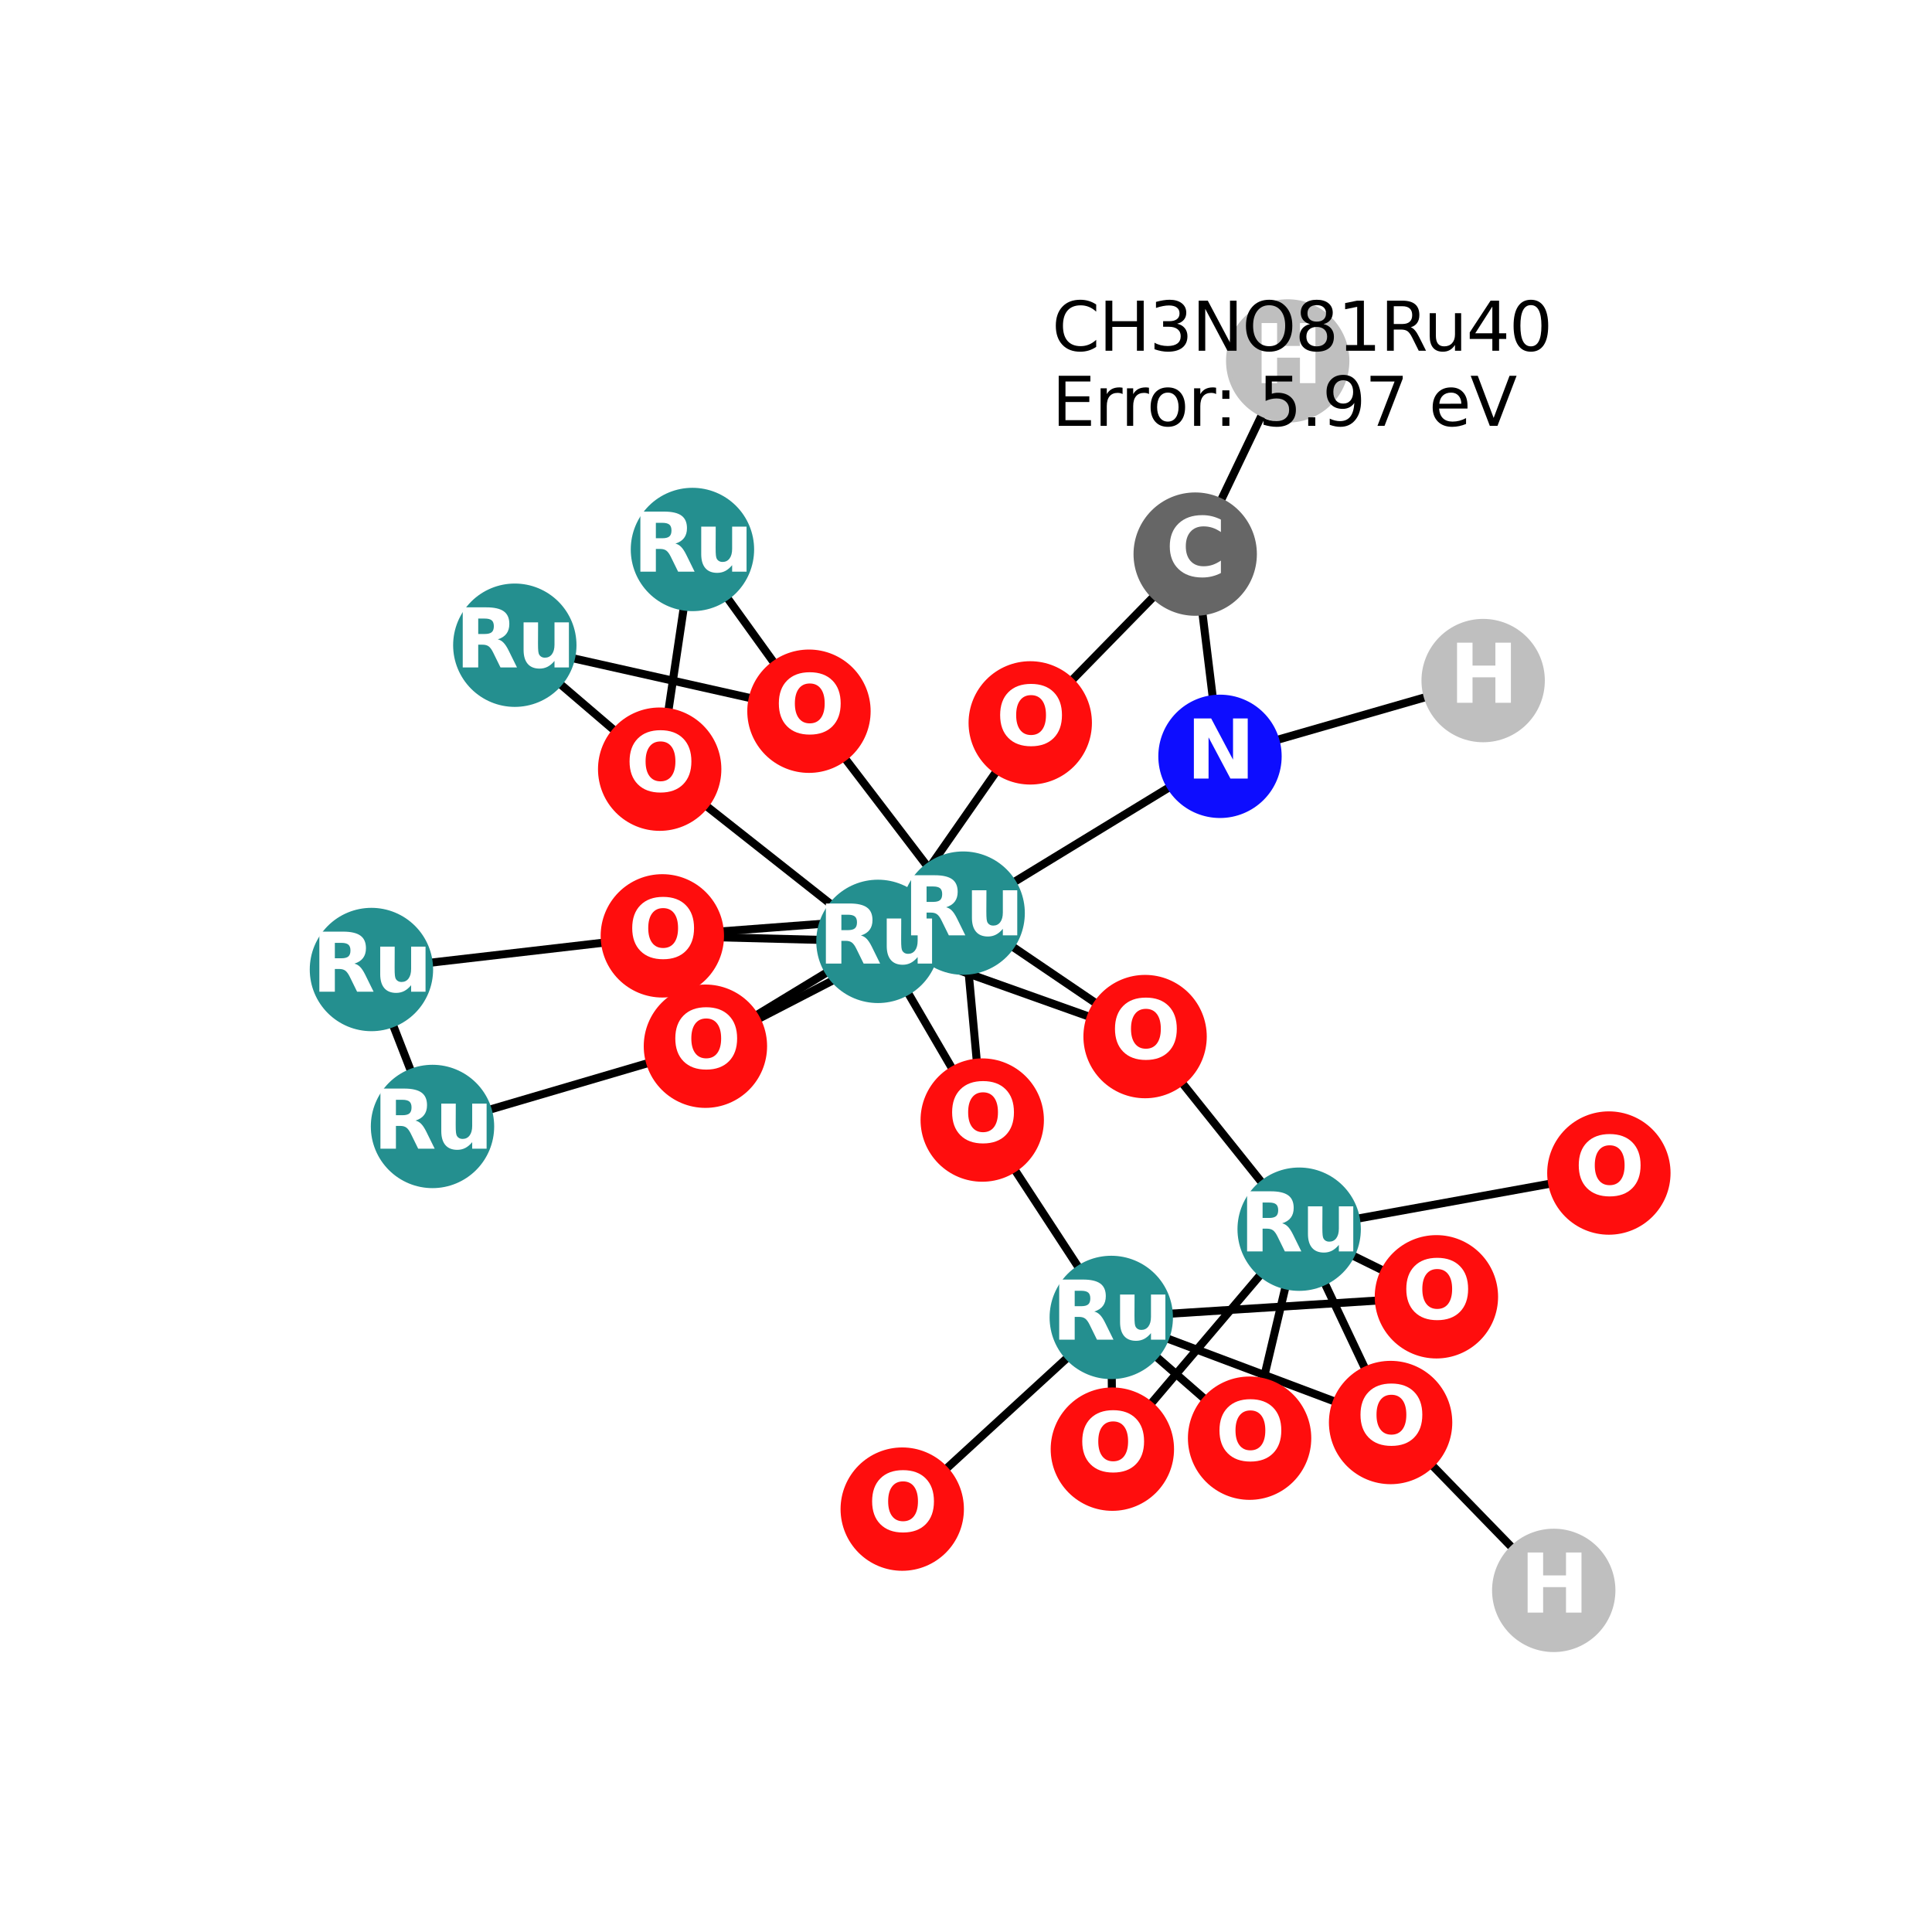 <?xml version="1.0" encoding="utf-8" standalone="no"?>
<!DOCTYPE svg PUBLIC "-//W3C//DTD SVG 1.1//EN"
  "http://www.w3.org/Graphics/SVG/1.1/DTD/svg11.dtd">
<svg xmlns:xlink="http://www.w3.org/1999/xlink" width="288pt" height="288pt" viewBox="0 0 288 288" xmlns="http://www.w3.org/2000/svg" version="1.1">
 <defs>
  <style type="text/css">*{stroke-linejoin: round; stroke-linecap: butt}</style>
 </defs>
 <g id="figure_1">
  <g id="patch_1">
   <path d="M 0 288 
L 288 288 
L 288 0 
L 0 0 
z
" style="fill: #ffffff"/>
  </g>
  <g id="axes_1">
   <g id="LineCollection_1">
    <path d="M 186.274 214.388 
L 193.664 183.234 
" clip-path="url(#p7bed2d7869)" style="fill: none; stroke: #000000; stroke-width: 1.2"/>
    <path d="M 186.274 214.388 
L 165.656 196.388 
" clip-path="url(#p7bed2d7869)" style="fill: none; stroke: #000000; stroke-width: 1.2"/>
    <path d="M 143.575 136.118 
L 120.59 106.02 
" clip-path="url(#p7bed2d7869)" style="fill: none; stroke: #000000; stroke-width: 1.2"/>
    <path d="M 143.575 136.118 
L 170.696 154.521 
" clip-path="url(#p7bed2d7869)" style="fill: none; stroke: #000000; stroke-width: 1.2"/>
    <path d="M 143.575 136.118 
L 98.732 139.507 
" clip-path="url(#p7bed2d7869)" style="fill: none; stroke: #000000; stroke-width: 1.2"/>
    <path d="M 143.575 136.118 
L 146.42 166.966 
" clip-path="url(#p7bed2d7869)" style="fill: none; stroke: #000000; stroke-width: 1.2"/>
    <path d="M 143.575 136.118 
L 105.155 155.958 
" clip-path="url(#p7bed2d7869)" style="fill: none; stroke: #000000; stroke-width: 1.2"/>
    <path d="M 143.575 136.118 
L 181.862 112.746 
" clip-path="url(#p7bed2d7869)" style="fill: none; stroke: #000000; stroke-width: 1.2"/>
    <path d="M 207.294 212.052 
L 193.664 183.234 
" clip-path="url(#p7bed2d7869)" style="fill: none; stroke: #000000; stroke-width: 1.2"/>
    <path d="M 207.294 212.052 
L 165.656 196.388 
" clip-path="url(#p7bed2d7869)" style="fill: none; stroke: #000000; stroke-width: 1.2"/>
    <path d="M 207.294 212.052 
L 231.614 237.076 
" clip-path="url(#p7bed2d7869)" style="fill: none; stroke: #000000; stroke-width: 1.2"/>
    <path d="M 103.221 81.91 
L 120.59 106.02 
" clip-path="url(#p7bed2d7869)" style="fill: none; stroke: #000000; stroke-width: 1.2"/>
    <path d="M 103.221 81.91 
L 98.337 114.66 
" clip-path="url(#p7bed2d7869)" style="fill: none; stroke: #000000; stroke-width: 1.2"/>
    <path d="M 55.369 144.524 
L 64.472 167.919 
" clip-path="url(#p7bed2d7869)" style="fill: none; stroke: #000000; stroke-width: 1.2"/>
    <path d="M 55.369 144.524 
L 98.732 139.507 
" clip-path="url(#p7bed2d7869)" style="fill: none; stroke: #000000; stroke-width: 1.2"/>
    <path d="M 239.831 174.864 
L 193.664 183.234 
" clip-path="url(#p7bed2d7869)" style="fill: none; stroke: #000000; stroke-width: 1.2"/>
    <path d="M 193.664 183.234 
L 170.696 154.521 
" clip-path="url(#p7bed2d7869)" style="fill: none; stroke: #000000; stroke-width: 1.2"/>
    <path d="M 193.664 183.234 
L 214.123 193.311 
" clip-path="url(#p7bed2d7869)" style="fill: none; stroke: #000000; stroke-width: 1.2"/>
    <path d="M 193.664 183.234 
L 165.818 216.024 
" clip-path="url(#p7bed2d7869)" style="fill: none; stroke: #000000; stroke-width: 1.2"/>
    <path d="M 130.875 140.329 
L 170.696 154.521 
" clip-path="url(#p7bed2d7869)" style="fill: none; stroke: #000000; stroke-width: 1.2"/>
    <path d="M 130.875 140.329 
L 98.732 139.507 
" clip-path="url(#p7bed2d7869)" style="fill: none; stroke: #000000; stroke-width: 1.2"/>
    <path d="M 130.875 140.329 
L 98.337 114.66 
" clip-path="url(#p7bed2d7869)" style="fill: none; stroke: #000000; stroke-width: 1.2"/>
    <path d="M 130.875 140.329 
L 146.42 166.966 
" clip-path="url(#p7bed2d7869)" style="fill: none; stroke: #000000; stroke-width: 1.2"/>
    <path d="M 130.875 140.329 
L 105.155 155.958 
" clip-path="url(#p7bed2d7869)" style="fill: none; stroke: #000000; stroke-width: 1.2"/>
    <path d="M 130.875 140.329 
L 153.577 107.759 
" clip-path="url(#p7bed2d7869)" style="fill: none; stroke: #000000; stroke-width: 1.2"/>
    <path d="M 98.337 114.66 
L 76.742 96.182 
" clip-path="url(#p7bed2d7869)" style="fill: none; stroke: #000000; stroke-width: 1.2"/>
    <path d="M 76.742 96.182 
L 120.59 106.02 
" clip-path="url(#p7bed2d7869)" style="fill: none; stroke: #000000; stroke-width: 1.2"/>
    <path d="M 64.472 167.919 
L 105.155 155.958 
" clip-path="url(#p7bed2d7869)" style="fill: none; stroke: #000000; stroke-width: 1.2"/>
    <path d="M 146.42 166.966 
L 165.656 196.388 
" clip-path="url(#p7bed2d7869)" style="fill: none; stroke: #000000; stroke-width: 1.2"/>
    <path d="M 165.656 196.388 
L 214.123 193.311 
" clip-path="url(#p7bed2d7869)" style="fill: none; stroke: #000000; stroke-width: 1.2"/>
    <path d="M 165.656 196.388 
L 165.818 216.024 
" clip-path="url(#p7bed2d7869)" style="fill: none; stroke: #000000; stroke-width: 1.2"/>
    <path d="M 165.656 196.388 
L 134.495 224.962 
" clip-path="url(#p7bed2d7869)" style="fill: none; stroke: #000000; stroke-width: 1.2"/>
    <path d="M 153.577 107.759 
L 178.167 82.601 
" clip-path="url(#p7bed2d7869)" style="fill: none; stroke: #000000; stroke-width: 1.2"/>
    <path d="M 178.167 82.601 
L 181.862 112.746 
" clip-path="url(#p7bed2d7869)" style="fill: none; stroke: #000000; stroke-width: 1.2"/>
    <path d="M 178.167 82.601 
L 191.956 53.804 
" clip-path="url(#p7bed2d7869)" style="fill: none; stroke: #000000; stroke-width: 1.2"/>
    <path d="M 181.862 112.746 
L 221.091 101.452 
" clip-path="url(#p7bed2d7869)" style="fill: none; stroke: #000000; stroke-width: 1.2"/>
   </g>
   <g id="PathCollection_1">
    <defs>
     <path id="C0_0_a5b5edf8dd" d="M 0 8.944 
C 2.372 8.944 4.647 8.002 6.325 6.325 
C 8.002 4.647 8.944 2.372 8.944 -0 
C 8.944 -2.372 8.002 -4.647 6.325 -6.325 
C 4.647 -8.002 2.372 -8.944 0 -8.944 
C -2.372 -8.944 -4.647 -8.002 -6.325 -6.325 
C -8.002 -4.647 -8.944 -2.372 -8.944 0 
C -8.944 2.372 -8.002 4.647 -6.325 6.325 
C -4.647 8.002 -2.372 8.944 0 8.944 
z
"/>
    </defs>
    <g clip-path="url(#p7bed2d7869)">
     <use xlink:href="#C0_0_a5b5edf8dd" x="186.274" y="214.388" style="fill: #ff0d0d; stroke: #ff0d0d; stroke-width: 0.5"/>
    </g>
    <g clip-path="url(#p7bed2d7869)">
     <use xlink:href="#C0_0_a5b5edf8dd" x="143.575" y="136.118" style="fill: #248f8f; stroke: #248f8f; stroke-width: 0.5"/>
    </g>
    <g clip-path="url(#p7bed2d7869)">
     <use xlink:href="#C0_0_a5b5edf8dd" x="207.294" y="212.052" style="fill: #ff0d0d; stroke: #ff0d0d; stroke-width: 0.5"/>
    </g>
    <g clip-path="url(#p7bed2d7869)">
     <use xlink:href="#C0_0_a5b5edf8dd" x="103.221" y="81.91" style="fill: #248f8f; stroke: #248f8f; stroke-width: 0.5"/>
    </g>
    <g clip-path="url(#p7bed2d7869)">
     <use xlink:href="#C0_0_a5b5edf8dd" x="55.369" y="144.524" style="fill: #248f8f; stroke: #248f8f; stroke-width: 0.5"/>
    </g>
    <g clip-path="url(#p7bed2d7869)">
     <use xlink:href="#C0_0_a5b5edf8dd" x="239.831" y="174.864" style="fill: #ff0d0d; stroke: #ff0d0d; stroke-width: 0.5"/>
    </g>
    <g clip-path="url(#p7bed2d7869)">
     <use xlink:href="#C0_0_a5b5edf8dd" x="193.664" y="183.234" style="fill: #248f8f; stroke: #248f8f; stroke-width: 0.5"/>
    </g>
    <g clip-path="url(#p7bed2d7869)">
     <use xlink:href="#C0_0_a5b5edf8dd" x="130.875" y="140.329" style="fill: #248f8f; stroke: #248f8f; stroke-width: 0.5"/>
    </g>
    <g clip-path="url(#p7bed2d7869)">
     <use xlink:href="#C0_0_a5b5edf8dd" x="98.337" y="114.66" style="fill: #ff0d0d; stroke: #ff0d0d; stroke-width: 0.5"/>
    </g>
    <g clip-path="url(#p7bed2d7869)">
     <use xlink:href="#C0_0_a5b5edf8dd" x="76.742" y="96.182" style="fill: #248f8f; stroke: #248f8f; stroke-width: 0.5"/>
    </g>
    <g clip-path="url(#p7bed2d7869)">
     <use xlink:href="#C0_0_a5b5edf8dd" x="64.472" y="167.919" style="fill: #248f8f; stroke: #248f8f; stroke-width: 0.5"/>
    </g>
    <g clip-path="url(#p7bed2d7869)">
     <use xlink:href="#C0_0_a5b5edf8dd" x="146.42" y="166.966" style="fill: #ff0d0d; stroke: #ff0d0d; stroke-width: 0.5"/>
    </g>
    <g clip-path="url(#p7bed2d7869)">
     <use xlink:href="#C0_0_a5b5edf8dd" x="105.155" y="155.958" style="fill: #ff0d0d; stroke: #ff0d0d; stroke-width: 0.5"/>
    </g>
    <g clip-path="url(#p7bed2d7869)">
     <use xlink:href="#C0_0_a5b5edf8dd" x="165.656" y="196.388" style="fill: #248f8f; stroke: #248f8f; stroke-width: 0.5"/>
    </g>
    <g clip-path="url(#p7bed2d7869)">
     <use xlink:href="#C0_0_a5b5edf8dd" x="214.123" y="193.311" style="fill: #ff0d0d; stroke: #ff0d0d; stroke-width: 0.5"/>
    </g>
    <g clip-path="url(#p7bed2d7869)">
     <use xlink:href="#C0_0_a5b5edf8dd" x="98.732" y="139.507" style="fill: #ff0d0d; stroke: #ff0d0d; stroke-width: 0.5"/>
    </g>
    <g clip-path="url(#p7bed2d7869)">
     <use xlink:href="#C0_0_a5b5edf8dd" x="165.818" y="216.024" style="fill: #ff0d0d; stroke: #ff0d0d; stroke-width: 0.5"/>
    </g>
    <g clip-path="url(#p7bed2d7869)">
     <use xlink:href="#C0_0_a5b5edf8dd" x="120.59" y="106.02" style="fill: #ff0d0d; stroke: #ff0d0d; stroke-width: 0.5"/>
    </g>
    <g clip-path="url(#p7bed2d7869)">
     <use xlink:href="#C0_0_a5b5edf8dd" x="170.696" y="154.521" style="fill: #ff0d0d; stroke: #ff0d0d; stroke-width: 0.5"/>
    </g>
    <g clip-path="url(#p7bed2d7869)">
     <use xlink:href="#C0_0_a5b5edf8dd" x="134.495" y="224.962" style="fill: #ff0d0d; stroke: #ff0d0d; stroke-width: 0.5"/>
    </g>
    <g clip-path="url(#p7bed2d7869)">
     <use xlink:href="#C0_0_a5b5edf8dd" x="153.577" y="107.759" style="fill: #ff0d0d; stroke: #ff0d0d; stroke-width: 0.5"/>
    </g>
    <g clip-path="url(#p7bed2d7869)">
     <use xlink:href="#C0_0_a5b5edf8dd" x="178.167" y="82.601" style="fill: #666666; stroke: #666666; stroke-width: 0.5"/>
    </g>
    <g clip-path="url(#p7bed2d7869)">
     <use xlink:href="#C0_0_a5b5edf8dd" x="181.862" y="112.746" style="fill: #0d0dff; stroke: #0d0dff; stroke-width: 0.5"/>
    </g>
    <g clip-path="url(#p7bed2d7869)">
     <use xlink:href="#C0_0_a5b5edf8dd" x="221.091" y="101.452" style="fill: #bfbfbf; stroke: #bfbfbf; stroke-width: 0.5"/>
    </g>
    <g clip-path="url(#p7bed2d7869)">
     <use xlink:href="#C0_0_a5b5edf8dd" x="231.614" y="237.076" style="fill: #bfbfbf; stroke: #bfbfbf; stroke-width: 0.5"/>
    </g>
    <g clip-path="url(#p7bed2d7869)">
     <use xlink:href="#C0_0_a5b5edf8dd" x="191.956" y="53.804" style="fill: #bfbfbf; stroke: #bfbfbf; stroke-width: 0.5"/>
    </g>
   </g>
   <g id="text_1">
    <g clip-path="url(#p7bed2d7869)">
     <!-- O -->
     <g style="fill: #ffffff" transform="translate(181.173 217.699) scale(0.12 -0.12)">
      <defs>
       <path id="DejaVuSans-Bold-4f" d="M 2719 3878 
Q 2169 3878 1866 3472 
Q 1563 3066 1563 2328 
Q 1563 1594 1866 1187 
Q 2169 781 2719 781 
Q 3272 781 3575 1187 
Q 3878 1594 3878 2328 
Q 3878 3066 3575 3472 
Q 3272 3878 2719 3878 
z
M 2719 4750 
Q 3844 4750 4481 4106 
Q 5119 3463 5119 2328 
Q 5119 1197 4481 553 
Q 3844 -91 2719 -91 
Q 1597 -91 958 553 
Q 319 1197 319 2328 
Q 319 3463 958 4106 
Q 1597 4750 2719 4750 
z
" transform="scale(0.016)"/>
      </defs>
      <use xlink:href="#DejaVuSans-Bold-4f"/>
     </g>
    </g>
   </g>
   <g id="text_2">
    <g clip-path="url(#p7bed2d7869)">
     <!-- Ru -->
     <g style="fill: #ffffff" transform="translate(134.684 139.43) scale(0.12 -0.12)">
      <defs>
       <path id="DejaVuSans-Bold-52" d="M 2297 2597 
Q 2675 2597 2839 2737 
Q 3003 2878 3003 3200 
Q 3003 3519 2839 3656 
Q 2675 3794 2297 3794 
L 1791 3794 
L 1791 2597 
L 2297 2597 
z
M 1791 1766 
L 1791 0 
L 588 0 
L 588 4666 
L 2425 4666 
Q 3347 4666 3776 4356 
Q 4206 4047 4206 3378 
Q 4206 2916 3982 2619 
Q 3759 2322 3309 2181 
Q 3556 2125 3751 1926 
Q 3947 1728 4147 1325 
L 4800 0 
L 3519 0 
L 2950 1159 
Q 2778 1509 2601 1637 
Q 2425 1766 2131 1766 
L 1791 1766 
z
" transform="scale(0.016)"/>
       <path id="DejaVuSans-Bold-75" d="M 500 1363 
L 500 3500 
L 1625 3500 
L 1625 3150 
Q 1625 2866 1622 2436 
Q 1619 2006 1619 1863 
Q 1619 1441 1641 1255 
Q 1663 1069 1716 984 
Q 1784 875 1895 815 
Q 2006 756 2150 756 
Q 2500 756 2700 1025 
Q 2900 1294 2900 1772 
L 2900 3500 
L 4019 3500 
L 4019 0 
L 2900 0 
L 2900 506 
Q 2647 200 2364 54 
Q 2081 -91 1741 -91 
Q 1134 -91 817 281 
Q 500 653 500 1363 
z
" transform="scale(0.016)"/>
      </defs>
      <use xlink:href="#DejaVuSans-Bold-52"/>
      <use xlink:href="#DejaVuSans-Bold-75" transform="translate(77.002 0)"/>
     </g>
    </g>
   </g>
   <g id="text_3">
    <g clip-path="url(#p7bed2d7869)">
     <!-- O -->
     <g style="fill: #ffffff" transform="translate(202.193 215.363) scale(0.12 -0.12)">
      <use xlink:href="#DejaVuSans-Bold-4f"/>
     </g>
    </g>
   </g>
   <g id="text_4">
    <g clip-path="url(#p7bed2d7869)">
     <!-- Ru -->
     <g style="fill: #ffffff" transform="translate(94.33 85.221) scale(0.12 -0.12)">
      <use xlink:href="#DejaVuSans-Bold-52"/>
      <use xlink:href="#DejaVuSans-Bold-75" transform="translate(77.002 0)"/>
     </g>
    </g>
   </g>
   <g id="text_5">
    <g clip-path="url(#p7bed2d7869)">
     <!-- Ru -->
     <g style="fill: #ffffff" transform="translate(46.477 147.835) scale(0.12 -0.12)">
      <use xlink:href="#DejaVuSans-Bold-52"/>
      <use xlink:href="#DejaVuSans-Bold-75" transform="translate(77.002 0)"/>
     </g>
    </g>
   </g>
   <g id="text_6">
    <g clip-path="url(#p7bed2d7869)">
     <!-- O -->
     <g style="fill: #ffffff" transform="translate(234.73 178.175) scale(0.12 -0.12)">
      <use xlink:href="#DejaVuSans-Bold-4f"/>
     </g>
    </g>
   </g>
   <g id="text_7">
    <g clip-path="url(#p7bed2d7869)">
     <!-- Ru -->
     <g style="fill: #ffffff" transform="translate(184.773 186.545) scale(0.12 -0.12)">
      <use xlink:href="#DejaVuSans-Bold-52"/>
      <use xlink:href="#DejaVuSans-Bold-75" transform="translate(77.002 0)"/>
     </g>
    </g>
   </g>
   <g id="text_8">
    <g clip-path="url(#p7bed2d7869)">
     <!-- Ru -->
     <g style="fill: #ffffff" transform="translate(121.984 143.64) scale(0.12 -0.12)">
      <use xlink:href="#DejaVuSans-Bold-52"/>
      <use xlink:href="#DejaVuSans-Bold-75" transform="translate(77.002 0)"/>
     </g>
    </g>
   </g>
   <g id="text_9">
    <g clip-path="url(#p7bed2d7869)">
     <!-- O -->
     <g style="fill: #ffffff" transform="translate(93.236 117.972) scale(0.12 -0.12)">
      <use xlink:href="#DejaVuSans-Bold-4f"/>
     </g>
    </g>
   </g>
   <g id="text_10">
    <g clip-path="url(#p7bed2d7869)">
     <!-- Ru -->
     <g style="fill: #ffffff" transform="translate(67.85 99.494) scale(0.12 -0.12)">
      <use xlink:href="#DejaVuSans-Bold-52"/>
      <use xlink:href="#DejaVuSans-Bold-75" transform="translate(77.002 0)"/>
     </g>
    </g>
   </g>
   <g id="text_11">
    <g clip-path="url(#p7bed2d7869)">
     <!-- Ru -->
     <g style="fill: #ffffff" transform="translate(55.581 171.23) scale(0.12 -0.12)">
      <use xlink:href="#DejaVuSans-Bold-52"/>
      <use xlink:href="#DejaVuSans-Bold-75" transform="translate(77.002 0)"/>
     </g>
    </g>
   </g>
   <g id="text_12">
    <g clip-path="url(#p7bed2d7869)">
     <!-- O -->
     <g style="fill: #ffffff" transform="translate(141.319 170.277) scale(0.12 -0.12)">
      <use xlink:href="#DejaVuSans-Bold-4f"/>
     </g>
    </g>
   </g>
   <g id="text_13">
    <g clip-path="url(#p7bed2d7869)">
     <!-- O -->
     <g style="fill: #ffffff" transform="translate(100.054 159.269) scale(0.12 -0.12)">
      <use xlink:href="#DejaVuSans-Bold-4f"/>
     </g>
    </g>
   </g>
   <g id="text_14">
    <g clip-path="url(#p7bed2d7869)">
     <!-- Ru -->
     <g style="fill: #ffffff" transform="translate(156.765 199.699) scale(0.12 -0.12)">
      <use xlink:href="#DejaVuSans-Bold-52"/>
      <use xlink:href="#DejaVuSans-Bold-75" transform="translate(77.002 0)"/>
     </g>
    </g>
   </g>
   <g id="text_15">
    <g clip-path="url(#p7bed2d7869)">
     <!-- O -->
     <g style="fill: #ffffff" transform="translate(209.022 196.622) scale(0.12 -0.12)">
      <use xlink:href="#DejaVuSans-Bold-4f"/>
     </g>
    </g>
   </g>
   <g id="text_16">
    <g clip-path="url(#p7bed2d7869)">
     <!-- O -->
     <g style="fill: #ffffff" transform="translate(93.631 142.818) scale(0.12 -0.12)">
      <use xlink:href="#DejaVuSans-Bold-4f"/>
     </g>
    </g>
   </g>
   <g id="text_17">
    <g clip-path="url(#p7bed2d7869)">
     <!-- O -->
     <g style="fill: #ffffff" transform="translate(160.717 219.336) scale(0.12 -0.12)">
      <use xlink:href="#DejaVuSans-Bold-4f"/>
     </g>
    </g>
   </g>
   <g id="text_18">
    <g clip-path="url(#p7bed2d7869)">
     <!-- O -->
     <g style="fill: #ffffff" transform="translate(115.489 109.331) scale(0.12 -0.12)">
      <use xlink:href="#DejaVuSans-Bold-4f"/>
     </g>
    </g>
   </g>
   <g id="text_19">
    <g clip-path="url(#p7bed2d7869)">
     <!-- O -->
     <g style="fill: #ffffff" transform="translate(165.595 157.833) scale(0.12 -0.12)">
      <use xlink:href="#DejaVuSans-Bold-4f"/>
     </g>
    </g>
   </g>
   <g id="text_20">
    <g clip-path="url(#p7bed2d7869)">
     <!-- O -->
     <g style="fill: #ffffff" transform="translate(129.394 228.274) scale(0.12 -0.12)">
      <use xlink:href="#DejaVuSans-Bold-4f"/>
     </g>
    </g>
   </g>
   <g id="text_21">
    <g clip-path="url(#p7bed2d7869)">
     <!-- O -->
     <g style="fill: #ffffff" transform="translate(148.477 111.07) scale(0.12 -0.12)">
      <use xlink:href="#DejaVuSans-Bold-4f"/>
     </g>
    </g>
   </g>
   <g id="text_22">
    <g clip-path="url(#p7bed2d7869)">
     <!-- C -->
     <g style="fill: #ffffff" transform="translate(173.764 85.912) scale(0.12 -0.12)">
      <defs>
       <path id="DejaVuSans-Bold-43" d="M 4288 256 
Q 3956 84 3597 -3 
Q 3238 -91 2847 -91 
Q 1681 -91 1000 561 
Q 319 1213 319 2328 
Q 319 3447 1000 4098 
Q 1681 4750 2847 4750 
Q 3238 4750 3597 4662 
Q 3956 4575 4288 4403 
L 4288 3438 
Q 3953 3666 3628 3772 
Q 3303 3878 2944 3878 
Q 2300 3878 1931 3465 
Q 1563 3053 1563 2328 
Q 1563 1606 1931 1193 
Q 2300 781 2944 781 
Q 3303 781 3628 887 
Q 3953 994 4288 1222 
L 4288 256 
z
" transform="scale(0.016)"/>
      </defs>
      <use xlink:href="#DejaVuSans-Bold-43"/>
     </g>
    </g>
   </g>
   <g id="text_23">
    <g clip-path="url(#p7bed2d7869)">
     <!-- N -->
     <g style="fill: #ffffff" transform="translate(176.84 116.057) scale(0.12 -0.12)">
      <defs>
       <path id="DejaVuSans-Bold-4e" d="M 588 4666 
L 1931 4666 
L 3628 1466 
L 3628 4666 
L 4769 4666 
L 4769 0 
L 3425 0 
L 1728 3200 
L 1728 0 
L 588 0 
L 588 4666 
z
" transform="scale(0.016)"/>
      </defs>
      <use xlink:href="#DejaVuSans-Bold-4e"/>
     </g>
    </g>
   </g>
   <g id="text_24">
    <g clip-path="url(#p7bed2d7869)">
     <!-- H -->
     <g style="fill: #ffffff" transform="translate(216.07 104.763) scale(0.12 -0.12)">
      <defs>
       <path id="DejaVuSans-Bold-48" d="M 588 4666 
L 1791 4666 
L 1791 2888 
L 3566 2888 
L 3566 4666 
L 4769 4666 
L 4769 0 
L 3566 0 
L 3566 1978 
L 1791 1978 
L 1791 0 
L 588 0 
L 588 4666 
z
" transform="scale(0.016)"/>
      </defs>
      <use xlink:href="#DejaVuSans-Bold-48"/>
     </g>
    </g>
   </g>
   <g id="text_25">
    <g clip-path="url(#p7bed2d7869)">
     <!-- H -->
     <g style="fill: #ffffff" transform="translate(226.593 240.388) scale(0.12 -0.12)">
      <use xlink:href="#DejaVuSans-Bold-48"/>
     </g>
    </g>
   </g>
   <g id="text_26">
    <g clip-path="url(#p7bed2d7869)">
     <!-- H -->
     <g style="fill: #ffffff" transform="translate(186.935 57.115) scale(0.12 -0.12)">
      <use xlink:href="#DejaVuSans-Bold-48"/>
     </g>
    </g>
   </g>
   <g id="text_27">
    <!-- CH3NO81Ru40 -->
    <g transform="translate(156.814 52.284) scale(0.1 -0.1)">
     <defs>
      <path id="DejaVuSans-43" d="M 4122 4306 
L 4122 3641 
Q 3803 3938 3442 4084 
Q 3081 4231 2675 4231 
Q 1875 4231 1450 3742 
Q 1025 3253 1025 2328 
Q 1025 1406 1450 917 
Q 1875 428 2675 428 
Q 3081 428 3442 575 
Q 3803 722 4122 1019 
L 4122 359 
Q 3791 134 3420 21 
Q 3050 -91 2638 -91 
Q 1578 -91 968 557 
Q 359 1206 359 2328 
Q 359 3453 968 4101 
Q 1578 4750 2638 4750 
Q 3056 4750 3426 4639 
Q 3797 4528 4122 4306 
z
" transform="scale(0.016)"/>
      <path id="DejaVuSans-48" d="M 628 4666 
L 1259 4666 
L 1259 2753 
L 3553 2753 
L 3553 4666 
L 4184 4666 
L 4184 0 
L 3553 0 
L 3553 2222 
L 1259 2222 
L 1259 0 
L 628 0 
L 628 4666 
z
" transform="scale(0.016)"/>
      <path id="DejaVuSans-33" d="M 2597 2516 
Q 3050 2419 3304 2112 
Q 3559 1806 3559 1356 
Q 3559 666 3084 287 
Q 2609 -91 1734 -91 
Q 1441 -91 1130 -33 
Q 819 25 488 141 
L 488 750 
Q 750 597 1062 519 
Q 1375 441 1716 441 
Q 2309 441 2620 675 
Q 2931 909 2931 1356 
Q 2931 1769 2642 2001 
Q 2353 2234 1838 2234 
L 1294 2234 
L 1294 2753 
L 1863 2753 
Q 2328 2753 2575 2939 
Q 2822 3125 2822 3475 
Q 2822 3834 2567 4026 
Q 2313 4219 1838 4219 
Q 1578 4219 1281 4162 
Q 984 4106 628 3988 
L 628 4550 
Q 988 4650 1302 4700 
Q 1616 4750 1894 4750 
Q 2613 4750 3031 4423 
Q 3450 4097 3450 3541 
Q 3450 3153 3228 2886 
Q 3006 2619 2597 2516 
z
" transform="scale(0.016)"/>
      <path id="DejaVuSans-4e" d="M 628 4666 
L 1478 4666 
L 3547 763 
L 3547 4666 
L 4159 4666 
L 4159 0 
L 3309 0 
L 1241 3903 
L 1241 0 
L 628 0 
L 628 4666 
z
" transform="scale(0.016)"/>
      <path id="DejaVuSans-4f" d="M 2522 4238 
Q 1834 4238 1429 3725 
Q 1025 3213 1025 2328 
Q 1025 1447 1429 934 
Q 1834 422 2522 422 
Q 3209 422 3611 934 
Q 4013 1447 4013 2328 
Q 4013 3213 3611 3725 
Q 3209 4238 2522 4238 
z
M 2522 4750 
Q 3503 4750 4090 4092 
Q 4678 3434 4678 2328 
Q 4678 1225 4090 567 
Q 3503 -91 2522 -91 
Q 1538 -91 948 565 
Q 359 1222 359 2328 
Q 359 3434 948 4092 
Q 1538 4750 2522 4750 
z
" transform="scale(0.016)"/>
      <path id="DejaVuSans-38" d="M 2034 2216 
Q 1584 2216 1326 1975 
Q 1069 1734 1069 1313 
Q 1069 891 1326 650 
Q 1584 409 2034 409 
Q 2484 409 2743 651 
Q 3003 894 3003 1313 
Q 3003 1734 2745 1975 
Q 2488 2216 2034 2216 
z
M 1403 2484 
Q 997 2584 770 2862 
Q 544 3141 544 3541 
Q 544 4100 942 4425 
Q 1341 4750 2034 4750 
Q 2731 4750 3128 4425 
Q 3525 4100 3525 3541 
Q 3525 3141 3298 2862 
Q 3072 2584 2669 2484 
Q 3125 2378 3379 2068 
Q 3634 1759 3634 1313 
Q 3634 634 3220 271 
Q 2806 -91 2034 -91 
Q 1263 -91 848 271 
Q 434 634 434 1313 
Q 434 1759 690 2068 
Q 947 2378 1403 2484 
z
M 1172 3481 
Q 1172 3119 1398 2916 
Q 1625 2713 2034 2713 
Q 2441 2713 2670 2916 
Q 2900 3119 2900 3481 
Q 2900 3844 2670 4047 
Q 2441 4250 2034 4250 
Q 1625 4250 1398 4047 
Q 1172 3844 1172 3481 
z
" transform="scale(0.016)"/>
      <path id="DejaVuSans-31" d="M 794 531 
L 1825 531 
L 1825 4091 
L 703 3866 
L 703 4441 
L 1819 4666 
L 2450 4666 
L 2450 531 
L 3481 531 
L 3481 0 
L 794 0 
L 794 531 
z
" transform="scale(0.016)"/>
      <path id="DejaVuSans-52" d="M 2841 2188 
Q 3044 2119 3236 1894 
Q 3428 1669 3622 1275 
L 4263 0 
L 3584 0 
L 2988 1197 
Q 2756 1666 2539 1819 
Q 2322 1972 1947 1972 
L 1259 1972 
L 1259 0 
L 628 0 
L 628 4666 
L 2053 4666 
Q 2853 4666 3247 4331 
Q 3641 3997 3641 3322 
Q 3641 2881 3436 2590 
Q 3231 2300 2841 2188 
z
M 1259 4147 
L 1259 2491 
L 2053 2491 
Q 2509 2491 2742 2702 
Q 2975 2913 2975 3322 
Q 2975 3731 2742 3939 
Q 2509 4147 2053 4147 
L 1259 4147 
z
" transform="scale(0.016)"/>
      <path id="DejaVuSans-75" d="M 544 1381 
L 544 3500 
L 1119 3500 
L 1119 1403 
Q 1119 906 1312 657 
Q 1506 409 1894 409 
Q 2359 409 2629 706 
Q 2900 1003 2900 1516 
L 2900 3500 
L 3475 3500 
L 3475 0 
L 2900 0 
L 2900 538 
Q 2691 219 2414 64 
Q 2138 -91 1772 -91 
Q 1169 -91 856 284 
Q 544 659 544 1381 
z
M 1991 3584 
L 1991 3584 
z
" transform="scale(0.016)"/>
      <path id="DejaVuSans-34" d="M 2419 4116 
L 825 1625 
L 2419 1625 
L 2419 4116 
z
M 2253 4666 
L 3047 4666 
L 3047 1625 
L 3713 1625 
L 3713 1100 
L 3047 1100 
L 3047 0 
L 2419 0 
L 2419 1100 
L 313 1100 
L 313 1709 
L 2253 4666 
z
" transform="scale(0.016)"/>
      <path id="DejaVuSans-30" d="M 2034 4250 
Q 1547 4250 1301 3770 
Q 1056 3291 1056 2328 
Q 1056 1369 1301 889 
Q 1547 409 2034 409 
Q 2525 409 2770 889 
Q 3016 1369 3016 2328 
Q 3016 3291 2770 3770 
Q 2525 4250 2034 4250 
z
M 2034 4750 
Q 2819 4750 3233 4129 
Q 3647 3509 3647 2328 
Q 3647 1150 3233 529 
Q 2819 -91 2034 -91 
Q 1250 -91 836 529 
Q 422 1150 422 2328 
Q 422 3509 836 4129 
Q 1250 4750 2034 4750 
z
" transform="scale(0.016)"/>
     </defs>
     <use xlink:href="#DejaVuSans-43"/>
     <use xlink:href="#DejaVuSans-48" transform="translate(69.824 0)"/>
     <use xlink:href="#DejaVuSans-33" transform="translate(145.02 0)"/>
     <use xlink:href="#DejaVuSans-4e" transform="translate(208.643 0)"/>
     <use xlink:href="#DejaVuSans-4f" transform="translate(283.447 0)"/>
     <use xlink:href="#DejaVuSans-38" transform="translate(362.158 0)"/>
     <use xlink:href="#DejaVuSans-31" transform="translate(425.781 0)"/>
     <use xlink:href="#DejaVuSans-52" transform="translate(489.404 0)"/>
     <use xlink:href="#DejaVuSans-75" transform="translate(554.387 0)"/>
     <use xlink:href="#DejaVuSans-34" transform="translate(617.766 0)"/>
     <use xlink:href="#DejaVuSans-30" transform="translate(681.389 0)"/>
    </g>
    <!-- Error: 5.97 eV -->
    <g transform="translate(156.814 63.482) scale(0.1 -0.1)">
     <defs>
      <path id="DejaVuSans-45" d="M 628 4666 
L 3578 4666 
L 3578 4134 
L 1259 4134 
L 1259 2753 
L 3481 2753 
L 3481 2222 
L 1259 2222 
L 1259 531 
L 3634 531 
L 3634 0 
L 628 0 
L 628 4666 
z
" transform="scale(0.016)"/>
      <path id="DejaVuSans-72" d="M 2631 2963 
Q 2534 3019 2420 3045 
Q 2306 3072 2169 3072 
Q 1681 3072 1420 2755 
Q 1159 2438 1159 1844 
L 1159 0 
L 581 0 
L 581 3500 
L 1159 3500 
L 1159 2956 
Q 1341 3275 1631 3429 
Q 1922 3584 2338 3584 
Q 2397 3584 2469 3576 
Q 2541 3569 2628 3553 
L 2631 2963 
z
" transform="scale(0.016)"/>
      <path id="DejaVuSans-6f" d="M 1959 3097 
Q 1497 3097 1228 2736 
Q 959 2375 959 1747 
Q 959 1119 1226 758 
Q 1494 397 1959 397 
Q 2419 397 2687 759 
Q 2956 1122 2956 1747 
Q 2956 2369 2687 2733 
Q 2419 3097 1959 3097 
z
M 1959 3584 
Q 2709 3584 3137 3096 
Q 3566 2609 3566 1747 
Q 3566 888 3137 398 
Q 2709 -91 1959 -91 
Q 1206 -91 779 398 
Q 353 888 353 1747 
Q 353 2609 779 3096 
Q 1206 3584 1959 3584 
z
" transform="scale(0.016)"/>
      <path id="DejaVuSans-3a" d="M 750 794 
L 1409 794 
L 1409 0 
L 750 0 
L 750 794 
z
M 750 3309 
L 1409 3309 
L 1409 2516 
L 750 2516 
L 750 3309 
z
" transform="scale(0.016)"/>
      <path id="DejaVuSans-20" transform="scale(0.016)"/>
      <path id="DejaVuSans-35" d="M 691 4666 
L 3169 4666 
L 3169 4134 
L 1269 4134 
L 1269 2991 
Q 1406 3038 1543 3061 
Q 1681 3084 1819 3084 
Q 2600 3084 3056 2656 
Q 3513 2228 3513 1497 
Q 3513 744 3044 326 
Q 2575 -91 1722 -91 
Q 1428 -91 1123 -41 
Q 819 9 494 109 
L 494 744 
Q 775 591 1075 516 
Q 1375 441 1709 441 
Q 2250 441 2565 725 
Q 2881 1009 2881 1497 
Q 2881 1984 2565 2268 
Q 2250 2553 1709 2553 
Q 1456 2553 1204 2497 
Q 953 2441 691 2322 
L 691 4666 
z
" transform="scale(0.016)"/>
      <path id="DejaVuSans-2e" d="M 684 794 
L 1344 794 
L 1344 0 
L 684 0 
L 684 794 
z
" transform="scale(0.016)"/>
      <path id="DejaVuSans-39" d="M 703 97 
L 703 672 
Q 941 559 1184 500 
Q 1428 441 1663 441 
Q 2288 441 2617 861 
Q 2947 1281 2994 2138 
Q 2813 1869 2534 1725 
Q 2256 1581 1919 1581 
Q 1219 1581 811 2004 
Q 403 2428 403 3163 
Q 403 3881 828 4315 
Q 1253 4750 1959 4750 
Q 2769 4750 3195 4129 
Q 3622 3509 3622 2328 
Q 3622 1225 3098 567 
Q 2575 -91 1691 -91 
Q 1453 -91 1209 -44 
Q 966 3 703 97 
z
M 1959 2075 
Q 2384 2075 2632 2365 
Q 2881 2656 2881 3163 
Q 2881 3666 2632 3958 
Q 2384 4250 1959 4250 
Q 1534 4250 1286 3958 
Q 1038 3666 1038 3163 
Q 1038 2656 1286 2365 
Q 1534 2075 1959 2075 
z
" transform="scale(0.016)"/>
      <path id="DejaVuSans-37" d="M 525 4666 
L 3525 4666 
L 3525 4397 
L 1831 0 
L 1172 0 
L 2766 4134 
L 525 4134 
L 525 4666 
z
" transform="scale(0.016)"/>
      <path id="DejaVuSans-65" d="M 3597 1894 
L 3597 1613 
L 953 1613 
Q 991 1019 1311 708 
Q 1631 397 2203 397 
Q 2534 397 2845 478 
Q 3156 559 3463 722 
L 3463 178 
Q 3153 47 2828 -22 
Q 2503 -91 2169 -91 
Q 1331 -91 842 396 
Q 353 884 353 1716 
Q 353 2575 817 3079 
Q 1281 3584 2069 3584 
Q 2775 3584 3186 3129 
Q 3597 2675 3597 1894 
z
M 3022 2063 
Q 3016 2534 2758 2815 
Q 2500 3097 2075 3097 
Q 1594 3097 1305 2825 
Q 1016 2553 972 2059 
L 3022 2063 
z
" transform="scale(0.016)"/>
      <path id="DejaVuSans-56" d="M 1831 0 
L 50 4666 
L 709 4666 
L 2188 738 
L 3669 4666 
L 4325 4666 
L 2547 0 
L 1831 0 
z
" transform="scale(0.016)"/>
     </defs>
     <use xlink:href="#DejaVuSans-45"/>
     <use xlink:href="#DejaVuSans-72" transform="translate(63.184 0)"/>
     <use xlink:href="#DejaVuSans-72" transform="translate(102.547 0)"/>
     <use xlink:href="#DejaVuSans-6f" transform="translate(141.41 0)"/>
     <use xlink:href="#DejaVuSans-72" transform="translate(202.592 0)"/>
     <use xlink:href="#DejaVuSans-3a" transform="translate(241.955 0)"/>
     <use xlink:href="#DejaVuSans-20" transform="translate(275.646 0)"/>
     <use xlink:href="#DejaVuSans-35" transform="translate(307.434 0)"/>
     <use xlink:href="#DejaVuSans-2e" transform="translate(371.057 0)"/>
     <use xlink:href="#DejaVuSans-39" transform="translate(402.844 0)"/>
     <use xlink:href="#DejaVuSans-37" transform="translate(466.467 0)"/>
     <use xlink:href="#DejaVuSans-20" transform="translate(530.09 0)"/>
     <use xlink:href="#DejaVuSans-65" transform="translate(561.877 0)"/>
     <use xlink:href="#DejaVuSans-56" transform="translate(623.4 0)"/>
    </g>
   </g>
  </g>
 </g>
 <defs>
  <clipPath id="p7bed2d7869">
   <rect x="36" y="34.56" width="223.2" height="221.76"/>
  </clipPath>
 </defs>
</svg>
